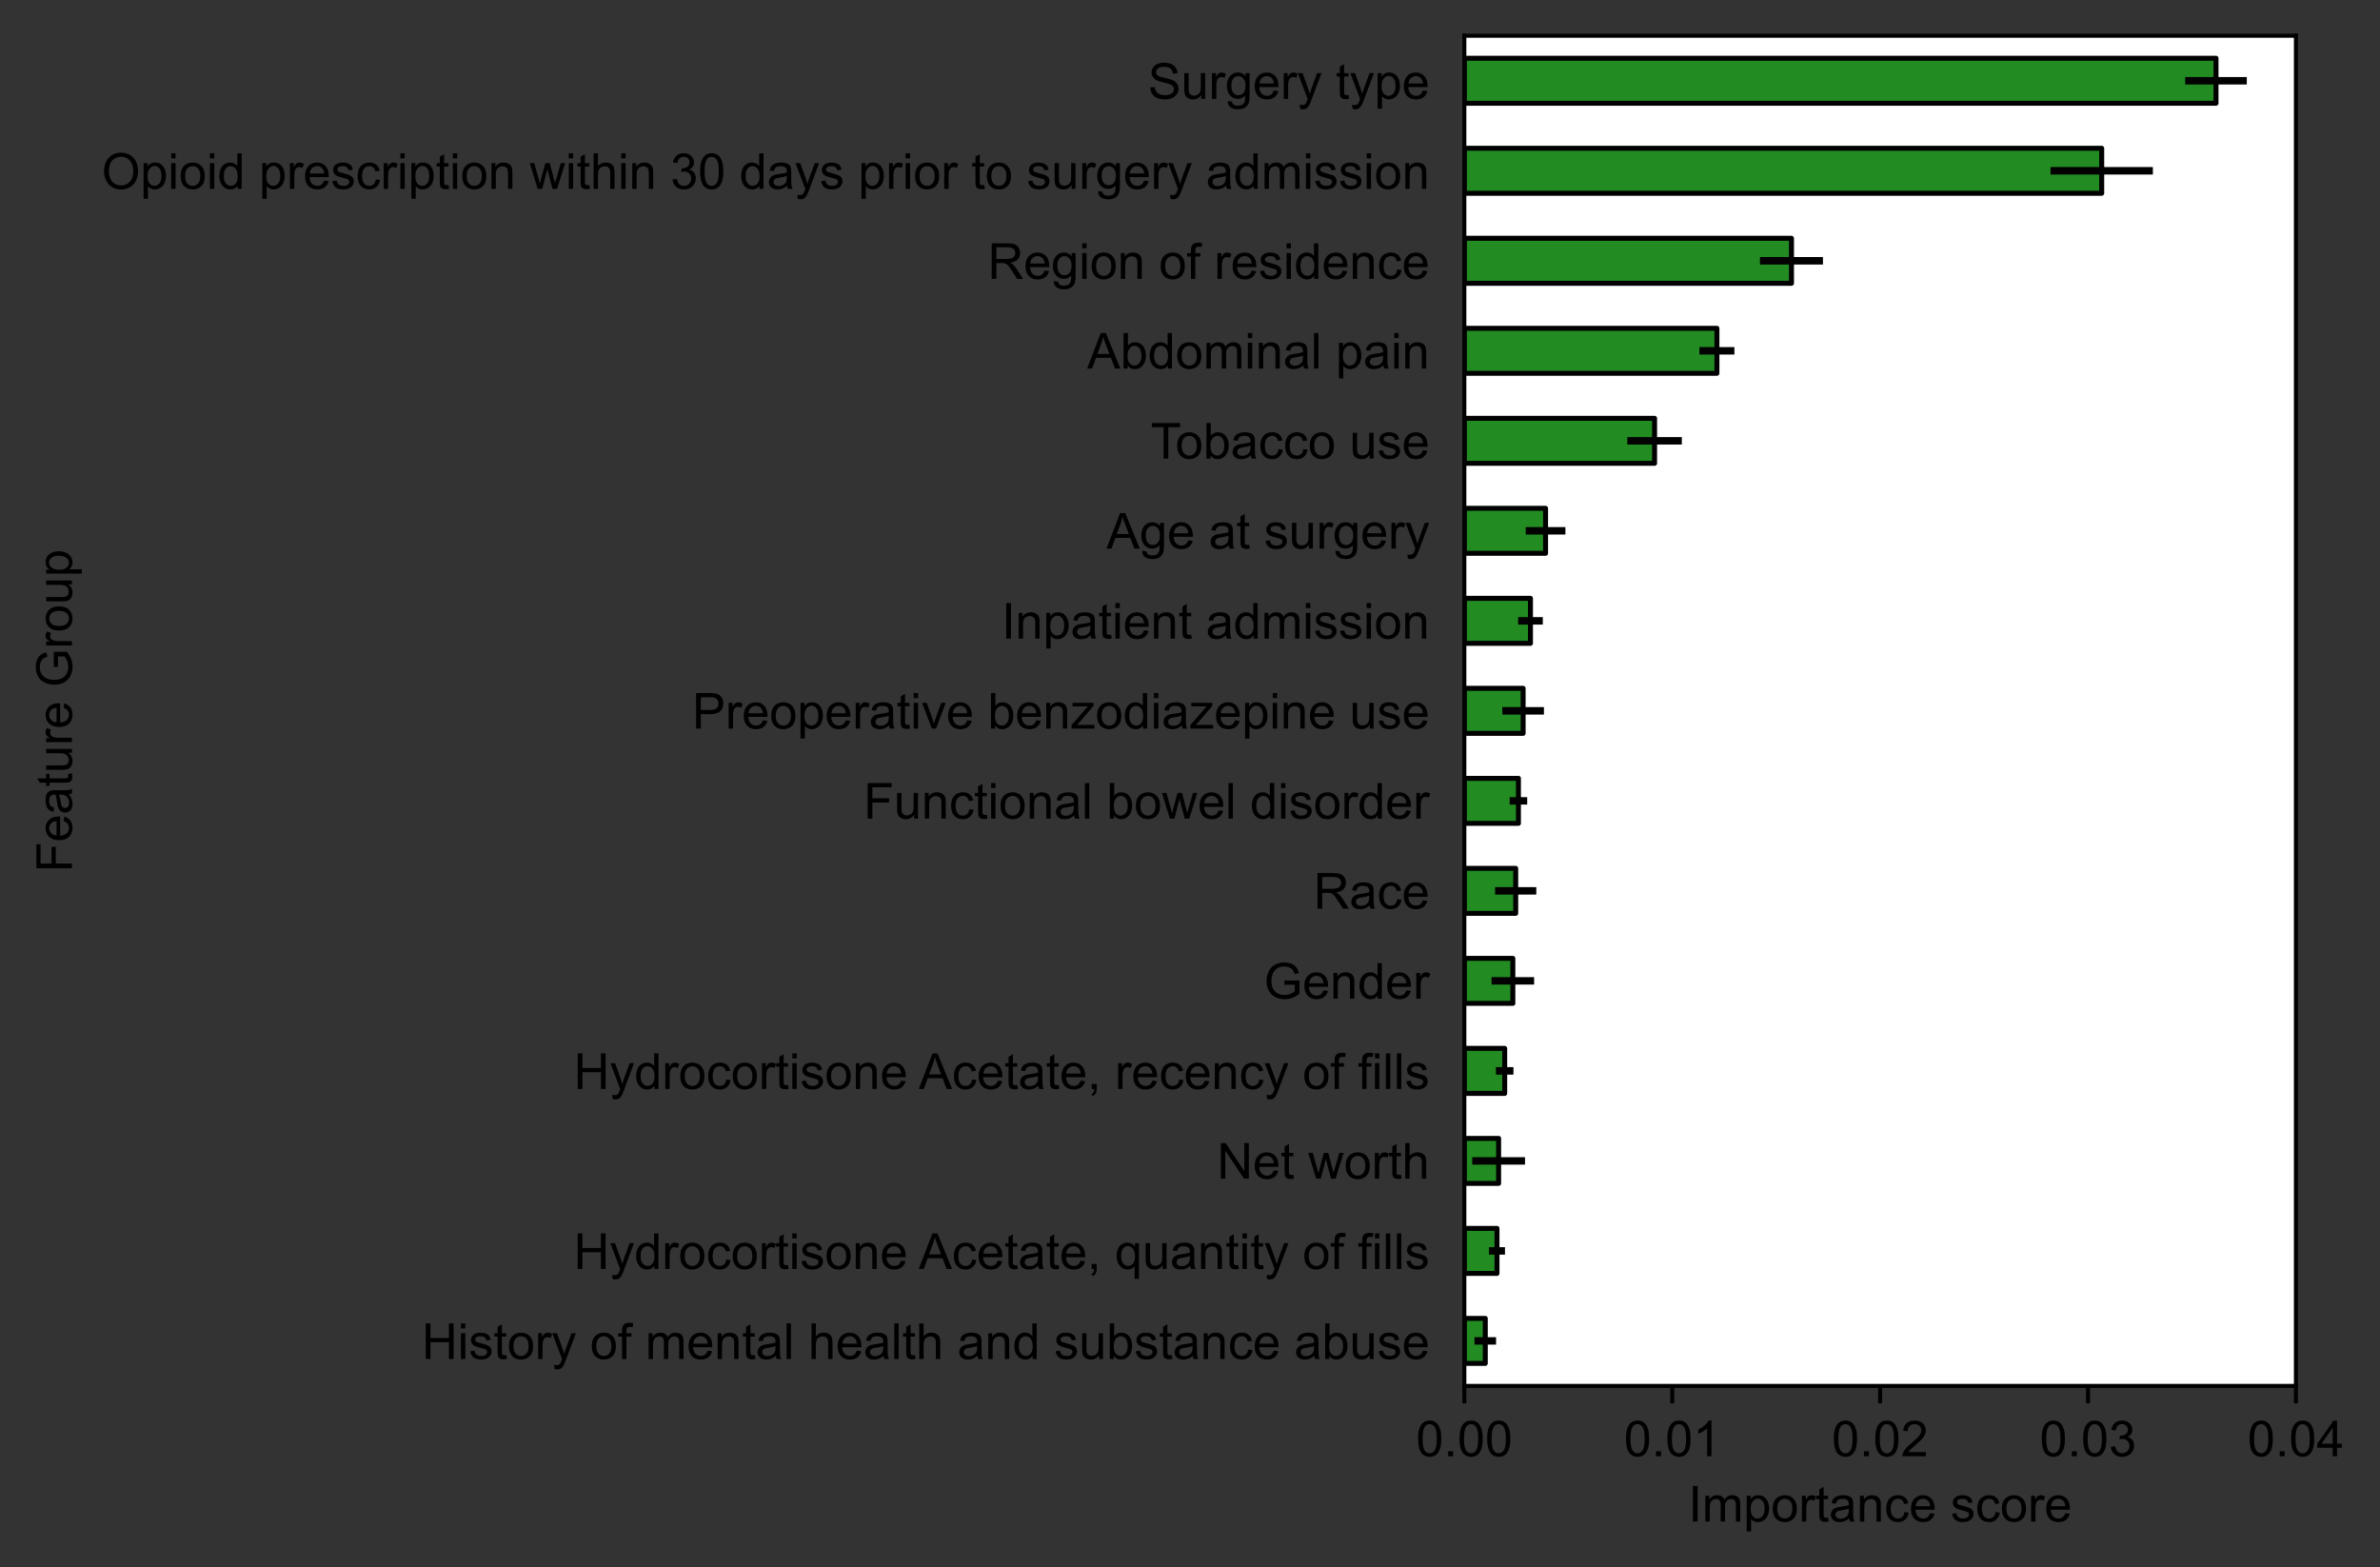 <?xml version="1.0" encoding="utf-8" standalone="no"?>
<!DOCTYPE svg PUBLIC "-//W3C//DTD SVG 1.1//EN"
  "http://www.w3.org/Graphics/SVG/1.1/DTD/svg11.dtd">
<!-- Created with matplotlib (https://matplotlib.org/) -->
<svg height="315.491pt" version="1.1" viewBox="0 0 479.124 315.491" width="479.124pt" xmlns="http://www.w3.org/2000/svg" xmlns:xlink="http://www.w3.org/1999/xlink">
 <rect x="0" y="0" width="479.124" height="315.491" fill="#333333" stroke="none"/>
 <defs>
  <style type="text/css">*{stroke-linecap:butt;stroke-linejoin:round;}</style>
 </defs>
 <g id="figure_1">
  <g id="patch_1">
   <path d="M 0 315.491 
L 479.124 315.491 
L 479.124 0 
L 0 0 
z
" style="fill:none;"/>
  </g>
  <g id="axes_1">
   <g id="patch_2">
    <path d="M 294.794 279 
L 462.194 279 
L 462.194 7.2 
L 294.794 7.2 
z
" style="fill:#ffffff;"/>
   </g>
   <g id="patch_3">
    <path clip-path="url(#p13d3021792)" d="M 294.794 274.47 
L 299.006 274.47 
L 299.006 265.41 
L 294.794 265.41 
z
" style="fill:#228b22;stroke:#000000;stroke-linejoin:miter;"/>
   </g>
   <g id="patch_4">
    <path clip-path="url(#p13d3021792)" d="M 294.794 256.35 
L 301.364 256.35 
L 301.364 247.29 
L 294.794 247.29 
z
" style="fill:#228b22;stroke:#000000;stroke-linejoin:miter;"/>
   </g>
   <g id="patch_5">
    <path clip-path="url(#p13d3021792)" d="M 294.794 238.23 
L 301.692 238.23 
L 301.692 229.17 
L 294.794 229.17 
z
" style="fill:#228b22;stroke:#000000;stroke-linejoin:miter;"/>
   </g>
   <g id="patch_6">
    <path clip-path="url(#p13d3021792)" d="M 294.794 220.11 
L 302.916 220.11 
L 302.916 211.05 
L 294.794 211.05 
z
" style="fill:#228b22;stroke:#000000;stroke-linejoin:miter;"/>
   </g>
   <g id="patch_7">
    <path clip-path="url(#p13d3021792)" d="M 294.794 201.99 
L 304.554 201.99 
L 304.554 192.93 
L 294.794 192.93 
z
" style="fill:#228b22;stroke:#000000;stroke-linejoin:miter;"/>
   </g>
   <g id="patch_8">
    <path clip-path="url(#p13d3021792)" d="M 294.794 183.87 
L 305.131 183.87 
L 305.131 174.81 
L 294.794 174.81 
z
" style="fill:#228b22;stroke:#000000;stroke-linejoin:miter;"/>
   </g>
   <g id="patch_9">
    <path clip-path="url(#p13d3021792)" d="M 294.794 165.75 
L 305.68 165.75 
L 305.68 156.69 
L 294.794 156.69 
z
" style="fill:#228b22;stroke:#000000;stroke-linejoin:miter;"/>
   </g>
   <g id="patch_10">
    <path clip-path="url(#p13d3021792)" d="M 294.794 147.63 
L 306.625 147.63 
L 306.625 138.57 
L 294.794 138.57 
z
" style="fill:#228b22;stroke:#000000;stroke-linejoin:miter;"/>
   </g>
   <g id="patch_11">
    <path clip-path="url(#p13d3021792)" d="M 294.794 129.51 
L 308.101 129.51 
L 308.101 120.45 
L 294.794 120.45 
z
" style="fill:#228b22;stroke:#000000;stroke-linejoin:miter;"/>
   </g>
   <g id="patch_12">
    <path clip-path="url(#p13d3021792)" d="M 294.794 111.39 
L 311.143 111.39 
L 311.143 102.33 
L 294.794 102.33 
z
" style="fill:#228b22;stroke:#000000;stroke-linejoin:miter;"/>
   </g>
   <g id="patch_13">
    <path clip-path="url(#p13d3021792)" d="M 294.794 93.27 
L 333.087 93.27 
L 333.087 84.21 
L 294.794 84.21 
z
" style="fill:#228b22;stroke:#000000;stroke-linejoin:miter;"/>
   </g>
   <g id="patch_14">
    <path clip-path="url(#p13d3021792)" d="M 294.794 75.15 
L 345.637 75.15 
L 345.637 66.09 
L 294.794 66.09 
z
" style="fill:#228b22;stroke:#000000;stroke-linejoin:miter;"/>
   </g>
   <g id="patch_15">
    <path clip-path="url(#p13d3021792)" d="M 294.794 57.03 
L 360.648 57.03 
L 360.648 47.97 
L 294.794 47.97 
z
" style="fill:#228b22;stroke:#000000;stroke-linejoin:miter;"/>
   </g>
   <g id="patch_16">
    <path clip-path="url(#p13d3021792)" d="M 294.794 38.91 
L 423.101 38.91 
L 423.101 29.85 
L 294.794 29.85 
z
" style="fill:#228b22;stroke:#000000;stroke-linejoin:miter;"/>
   </g>
   <g id="patch_17">
    <path clip-path="url(#p13d3021792)" d="M 294.794 20.79 
L 446.11 20.79 
L 446.11 11.73 
L 294.794 11.73 
z
" style="fill:#228b22;stroke:#000000;stroke-linejoin:miter;"/>
   </g>
   <g id="matplotlib.axis_1">
    <g id="xtick_1">
     <g id="line2d_1">
      <defs>
       <path d="M 0 0 
L 0 3.5 
" id="m34fc228873" style="stroke:#000000;stroke-width:0.8;"/>
      </defs>
      <g>
       <use style="stroke:#000000;stroke-width:0.8;" x="294.794" xlink:href="#m34fc228873" y="279"/>
      </g>
     </g>
     <g id="text_1">
      <!-- 0.00 -->
      <g transform="translate(285.063 293.158)scale(0.1 -0.1)">
       <defs>
        <path d="M 4.156 35.297 
Q 4.156 48 6.766 55.734 
Q 9.375 63.484 14.516 67.672 
Q 19.672 71.875 27.484 71.875 
Q 33.25 71.875 37.594 69.547 
Q 41.938 67.234 44.766 62.859 
Q 47.609 58.5 49.219 52.219 
Q 50.828 45.953 50.828 35.297 
Q 50.828 22.703 48.234 14.969 
Q 45.656 7.234 40.5 3 
Q 35.359 -1.219 27.484 -1.219 
Q 17.141 -1.219 11.234 6.203 
Q 4.156 15.141 4.156 35.297 
z
M 13.188 35.297 
Q 13.188 17.672 17.312 11.828 
Q 21.438 6 27.484 6 
Q 33.547 6 37.672 11.859 
Q 41.797 17.719 41.797 35.297 
Q 41.797 52.984 37.672 58.781 
Q 33.547 64.594 27.391 64.594 
Q 21.344 64.594 17.719 59.469 
Q 13.188 52.938 13.188 35.297 
z
" id="ArialMT-48"/>
        <path d="M 9.078 0 
L 9.078 10.016 
L 19.094 10.016 
L 19.094 0 
z
" id="ArialMT-46"/>
       </defs>
       <use xlink:href="#ArialMT-48"/>
       <use x="55.615" xlink:href="#ArialMT-46"/>
       <use x="83.398" xlink:href="#ArialMT-48"/>
       <use x="139.014" xlink:href="#ArialMT-48"/>
      </g>
     </g>
    </g>
    <g id="xtick_2">
     <g id="line2d_2">
      <g>
       <use style="stroke:#000000;stroke-width:0.8;" x="336.644" xlink:href="#m34fc228873" y="279"/>
      </g>
     </g>
     <g id="text_2">
      <!-- 0.01 -->
      <g transform="translate(326.913 293.158)scale(0.1 -0.1)">
       <defs>
        <path d="M 37.25 0 
L 28.469 0 
L 28.469 56 
Q 25.297 52.984 20.141 49.953 
Q 14.984 46.922 10.891 45.406 
L 10.891 53.906 
Q 18.266 57.375 23.781 62.297 
Q 29.297 67.234 31.594 71.875 
L 37.25 71.875 
z
" id="ArialMT-49"/>
       </defs>
       <use xlink:href="#ArialMT-48"/>
       <use x="55.615" xlink:href="#ArialMT-46"/>
       <use x="83.398" xlink:href="#ArialMT-48"/>
       <use x="139.014" xlink:href="#ArialMT-49"/>
      </g>
     </g>
    </g>
    <g id="xtick_3">
     <g id="line2d_3">
      <g>
       <use style="stroke:#000000;stroke-width:0.8;" x="378.494" xlink:href="#m34fc228873" y="279"/>
      </g>
     </g>
     <g id="text_3">
      <!-- 0.02 -->
      <g transform="translate(368.763 293.158)scale(0.1 -0.1)">
       <defs>
        <path d="M 50.344 8.453 
L 50.344 0 
L 3.031 0 
Q 2.938 3.172 4.047 6.109 
Q 5.859 10.938 9.828 15.625 
Q 13.812 20.312 21.344 26.469 
Q 33.016 36.031 37.109 41.625 
Q 41.219 47.219 41.219 52.203 
Q 41.219 57.422 37.469 61 
Q 33.734 64.594 27.734 64.594 
Q 21.391 64.594 17.578 60.781 
Q 13.766 56.984 13.719 50.25 
L 4.688 51.172 
Q 5.609 61.281 11.656 66.578 
Q 17.719 71.875 27.938 71.875 
Q 38.234 71.875 44.234 66.156 
Q 50.25 60.453 50.25 52 
Q 50.25 47.703 48.484 43.547 
Q 46.734 39.406 42.656 34.812 
Q 38.578 30.219 29.109 22.219 
Q 21.188 15.578 18.938 13.203 
Q 16.703 10.844 15.234 8.453 
z
" id="ArialMT-50"/>
       </defs>
       <use xlink:href="#ArialMT-48"/>
       <use x="55.615" xlink:href="#ArialMT-46"/>
       <use x="83.398" xlink:href="#ArialMT-48"/>
       <use x="139.014" xlink:href="#ArialMT-50"/>
      </g>
     </g>
    </g>
    <g id="xtick_4">
     <g id="line2d_4">
      <g>
       <use style="stroke:#000000;stroke-width:0.8;" x="420.344" xlink:href="#m34fc228873" y="279"/>
      </g>
     </g>
     <g id="text_4">
      <!-- 0.03 -->
      <g transform="translate(410.613 293.158)scale(0.1 -0.1)">
       <defs>
        <path d="M 4.203 18.891 
L 12.984 20.062 
Q 14.5 12.594 18.141 9.297 
Q 21.781 6 27 6 
Q 33.203 6 37.469 10.297 
Q 41.75 14.594 41.75 20.953 
Q 41.75 27 37.797 30.922 
Q 33.844 34.859 27.734 34.859 
Q 25.25 34.859 21.531 33.891 
L 22.516 41.609 
Q 23.391 41.5 23.922 41.5 
Q 29.547 41.5 34.031 44.422 
Q 38.531 47.359 38.531 53.469 
Q 38.531 58.297 35.25 61.469 
Q 31.984 64.656 26.812 64.656 
Q 21.688 64.656 18.266 61.422 
Q 14.844 58.203 13.875 51.766 
L 5.078 53.328 
Q 6.688 62.156 12.391 67.016 
Q 18.109 71.875 26.609 71.875 
Q 32.469 71.875 37.391 69.359 
Q 42.328 66.844 44.938 62.5 
Q 47.562 58.156 47.562 53.266 
Q 47.562 48.641 45.062 44.828 
Q 42.578 41.016 37.703 38.766 
Q 44.047 37.312 47.562 32.688 
Q 51.078 28.078 51.078 21.141 
Q 51.078 11.766 44.234 5.25 
Q 37.406 -1.266 26.953 -1.266 
Q 17.531 -1.266 11.297 4.344 
Q 5.078 9.969 4.203 18.891 
z
" id="ArialMT-51"/>
       </defs>
       <use xlink:href="#ArialMT-48"/>
       <use x="55.615" xlink:href="#ArialMT-46"/>
       <use x="83.398" xlink:href="#ArialMT-48"/>
       <use x="139.014" xlink:href="#ArialMT-51"/>
      </g>
     </g>
    </g>
    <g id="xtick_5">
     <g id="line2d_5">
      <g>
       <use style="stroke:#000000;stroke-width:0.8;" x="462.194" xlink:href="#m34fc228873" y="279"/>
      </g>
     </g>
     <g id="text_5">
      <!-- 0.04 -->
      <g transform="translate(452.463 293.158)scale(0.1 -0.1)">
       <defs>
        <path d="M 32.328 0 
L 32.328 17.141 
L 1.266 17.141 
L 1.266 25.203 
L 33.938 71.578 
L 41.109 71.578 
L 41.109 25.203 
L 50.781 25.203 
L 50.781 17.141 
L 41.109 17.141 
L 41.109 0 
z
M 32.328 25.203 
L 32.328 57.469 
L 9.906 25.203 
z
" id="ArialMT-52"/>
       </defs>
       <use xlink:href="#ArialMT-48"/>
       <use x="55.615" xlink:href="#ArialMT-46"/>
       <use x="83.398" xlink:href="#ArialMT-48"/>
       <use x="139.014" xlink:href="#ArialMT-52"/>
      </g>
     </g>
    </g>
    <g id="text_6">
     <!-- Importance score -->
     <g transform="translate(339.869 306.303)scale(0.1 -0.1)">
      <defs>
       <path d="M 9.328 0 
L 9.328 71.578 
L 18.797 71.578 
L 18.797 0 
z
" id="ArialMT-73"/>
       <path d="M 6.594 0 
L 6.594 51.859 
L 14.453 51.859 
L 14.453 44.578 
Q 16.891 48.391 20.938 50.703 
Q 25 53.031 30.172 53.031 
Q 35.938 53.031 39.625 50.641 
Q 43.312 48.25 44.828 43.953 
Q 50.984 53.031 60.844 53.031 
Q 68.562 53.031 72.703 48.75 
Q 76.859 44.484 76.859 35.594 
L 76.859 0 
L 68.109 0 
L 68.109 32.672 
Q 68.109 37.938 67.25 40.25 
Q 66.406 42.578 64.156 43.984 
Q 61.922 45.406 58.891 45.406 
Q 53.422 45.406 49.797 41.766 
Q 46.188 38.141 46.188 30.125 
L 46.188 0 
L 37.406 0 
L 37.406 33.688 
Q 37.406 39.547 35.25 42.469 
Q 33.109 45.406 28.219 45.406 
Q 24.516 45.406 21.359 43.453 
Q 18.219 41.5 16.797 37.734 
Q 15.375 33.984 15.375 26.906 
L 15.375 0 
z
" id="ArialMT-109"/>
       <path d="M 6.594 -19.875 
L 6.594 51.859 
L 14.594 51.859 
L 14.594 45.125 
Q 17.438 49.078 21 51.047 
Q 24.562 53.031 29.641 53.031 
Q 36.281 53.031 41.359 49.609 
Q 46.438 46.188 49.016 39.953 
Q 51.609 33.734 51.609 26.312 
Q 51.609 18.359 48.75 11.984 
Q 45.906 5.609 40.453 2.219 
Q 35.016 -1.172 29 -1.172 
Q 24.609 -1.172 21.109 0.688 
Q 17.625 2.547 15.375 5.375 
L 15.375 -19.875 
z
M 14.547 25.641 
Q 14.547 15.625 18.594 10.844 
Q 22.656 6.062 28.422 6.062 
Q 34.281 6.062 38.453 11.016 
Q 42.625 15.969 42.625 26.375 
Q 42.625 36.281 38.547 41.203 
Q 34.469 46.141 28.812 46.141 
Q 23.188 46.141 18.859 40.891 
Q 14.547 35.641 14.547 25.641 
z
" id="ArialMT-112"/>
       <path d="M 3.328 25.922 
Q 3.328 40.328 11.328 47.266 
Q 18.016 53.031 27.641 53.031 
Q 38.328 53.031 45.109 46.016 
Q 51.906 39.016 51.906 26.656 
Q 51.906 16.656 48.906 10.906 
Q 45.906 5.172 40.156 2 
Q 34.422 -1.172 27.641 -1.172 
Q 16.75 -1.172 10.031 5.812 
Q 3.328 12.797 3.328 25.922 
z
M 12.359 25.922 
Q 12.359 15.969 16.703 11.016 
Q 21.047 6.062 27.641 6.062 
Q 34.188 6.062 38.531 11.031 
Q 42.875 16.016 42.875 26.219 
Q 42.875 35.844 38.5 40.797 
Q 34.125 45.75 27.641 45.75 
Q 21.047 45.75 16.703 40.812 
Q 12.359 35.891 12.359 25.922 
z
" id="ArialMT-111"/>
       <path d="M 6.5 0 
L 6.5 51.859 
L 14.406 51.859 
L 14.406 44 
Q 17.438 49.516 20 51.266 
Q 22.562 53.031 25.641 53.031 
Q 30.078 53.031 34.672 50.203 
L 31.641 42.047 
Q 28.422 43.953 25.203 43.953 
Q 22.312 43.953 20.016 42.219 
Q 17.719 40.484 16.75 37.406 
Q 15.281 32.719 15.281 27.156 
L 15.281 0 
z
" id="ArialMT-114"/>
       <path d="M 25.781 7.859 
L 27.047 0.094 
Q 23.344 -0.688 20.406 -0.688 
Q 15.625 -0.688 12.984 0.828 
Q 10.359 2.344 9.281 4.812 
Q 8.203 7.281 8.203 15.188 
L 8.203 45.016 
L 1.766 45.016 
L 1.766 51.859 
L 8.203 51.859 
L 8.203 64.703 
L 16.938 69.969 
L 16.938 51.859 
L 25.781 51.859 
L 25.781 45.016 
L 16.938 45.016 
L 16.938 14.703 
Q 16.938 10.938 17.406 9.859 
Q 17.875 8.797 18.922 8.156 
Q 19.969 7.516 21.922 7.516 
Q 23.391 7.516 25.781 7.859 
z
" id="ArialMT-116"/>
       <path d="M 40.438 6.391 
Q 35.547 2.25 31.031 0.531 
Q 26.516 -1.172 21.344 -1.172 
Q 12.797 -1.172 8.203 3 
Q 3.609 7.172 3.609 13.672 
Q 3.609 17.484 5.344 20.625 
Q 7.078 23.781 9.891 25.688 
Q 12.703 27.594 16.219 28.562 
Q 18.797 29.25 24.031 29.891 
Q 34.672 31.156 39.703 32.906 
Q 39.75 34.719 39.75 35.203 
Q 39.75 40.578 37.25 42.781 
Q 33.891 45.75 27.25 45.75 
Q 21.047 45.75 18.094 43.578 
Q 15.141 41.406 13.719 35.891 
L 5.125 37.062 
Q 6.297 42.578 8.984 45.969 
Q 11.672 49.359 16.75 51.188 
Q 21.828 53.031 28.516 53.031 
Q 35.156 53.031 39.297 51.469 
Q 43.453 49.906 45.406 47.531 
Q 47.359 45.172 48.141 41.547 
Q 48.578 39.312 48.578 33.453 
L 48.578 21.734 
Q 48.578 9.469 49.141 6.219 
Q 49.703 2.984 51.375 0 
L 42.188 0 
Q 40.828 2.734 40.438 6.391 
z
M 39.703 26.031 
Q 34.906 24.078 25.344 22.703 
Q 19.922 21.922 17.672 20.938 
Q 15.438 19.969 14.203 18.094 
Q 12.984 16.219 12.984 13.922 
Q 12.984 10.406 15.641 8.062 
Q 18.312 5.719 23.438 5.719 
Q 28.516 5.719 32.469 7.938 
Q 36.422 10.156 38.281 14.016 
Q 39.703 17 39.703 22.797 
z
" id="ArialMT-97"/>
       <path d="M 6.594 0 
L 6.594 51.859 
L 14.5 51.859 
L 14.5 44.484 
Q 20.219 53.031 31 53.031 
Q 35.688 53.031 39.625 51.344 
Q 43.562 49.656 45.516 46.922 
Q 47.469 44.188 48.25 40.438 
Q 48.734 37.984 48.734 31.891 
L 48.734 0 
L 39.938 0 
L 39.938 31.547 
Q 39.938 36.922 38.906 39.578 
Q 37.891 42.234 35.281 43.812 
Q 32.672 45.406 29.156 45.406 
Q 23.531 45.406 19.453 41.844 
Q 15.375 38.281 15.375 28.328 
L 15.375 0 
z
" id="ArialMT-110"/>
       <path d="M 40.438 19 
L 49.078 17.875 
Q 47.656 8.938 41.812 3.875 
Q 35.984 -1.172 27.484 -1.172 
Q 16.844 -1.172 10.375 5.781 
Q 3.906 12.75 3.906 25.734 
Q 3.906 34.125 6.688 40.422 
Q 9.469 46.734 15.156 49.875 
Q 20.844 53.031 27.547 53.031 
Q 35.984 53.031 41.359 48.75 
Q 46.734 44.484 48.25 36.625 
L 39.703 35.297 
Q 38.484 40.531 35.375 43.156 
Q 32.281 45.797 27.875 45.797 
Q 21.234 45.797 17.078 41.031 
Q 12.938 36.281 12.938 25.984 
Q 12.938 15.531 16.938 10.797 
Q 20.953 6.062 27.391 6.062 
Q 32.562 6.062 36.031 9.234 
Q 39.5 12.406 40.438 19 
z
" id="ArialMT-99"/>
       <path d="M 42.094 16.703 
L 51.172 15.578 
Q 49.031 7.625 43.219 3.219 
Q 37.406 -1.172 28.375 -1.172 
Q 17 -1.172 10.328 5.828 
Q 3.656 12.844 3.656 25.484 
Q 3.656 38.578 10.391 45.797 
Q 17.141 53.031 27.875 53.031 
Q 38.281 53.031 44.875 45.953 
Q 51.469 38.875 51.469 26.031 
Q 51.469 25.25 51.422 23.688 
L 12.75 23.688 
Q 13.234 15.141 17.578 10.594 
Q 21.922 6.062 28.422 6.062 
Q 33.25 6.062 36.672 8.594 
Q 40.094 11.141 42.094 16.703 
z
M 13.234 30.906 
L 42.188 30.906 
Q 41.609 37.453 38.875 40.719 
Q 34.672 45.797 27.984 45.797 
Q 21.922 45.797 17.797 41.75 
Q 13.672 37.703 13.234 30.906 
z
" id="ArialMT-101"/>
       <path id="ArialMT-32"/>
       <path d="M 3.078 15.484 
L 11.766 16.844 
Q 12.5 11.625 15.844 8.844 
Q 19.188 6.062 25.203 6.062 
Q 31.25 6.062 34.172 8.516 
Q 37.109 10.984 37.109 14.312 
Q 37.109 17.281 34.516 19 
Q 32.719 20.172 25.531 21.969 
Q 15.875 24.422 12.141 26.203 
Q 8.406 27.984 6.469 31.125 
Q 4.547 34.281 4.547 38.094 
Q 4.547 41.547 6.125 44.5 
Q 7.719 47.469 10.453 49.422 
Q 12.5 50.922 16.031 51.969 
Q 19.578 53.031 23.641 53.031 
Q 29.734 53.031 34.344 51.266 
Q 38.969 49.516 41.156 46.5 
Q 43.359 43.5 44.188 38.484 
L 35.594 37.312 
Q 35.016 41.312 32.203 43.547 
Q 29.391 45.797 24.266 45.797 
Q 18.219 45.797 15.625 43.797 
Q 13.031 41.797 13.031 39.109 
Q 13.031 37.406 14.109 36.031 
Q 15.188 34.625 17.484 33.688 
Q 18.797 33.203 25.25 31.453 
Q 34.578 28.953 38.25 27.359 
Q 41.938 25.781 44.031 22.75 
Q 46.141 19.734 46.141 15.234 
Q 46.141 10.844 43.578 6.953 
Q 41.016 3.078 36.172 0.953 
Q 31.344 -1.172 25.25 -1.172 
Q 15.141 -1.172 9.844 3.031 
Q 4.547 7.234 3.078 15.484 
z
" id="ArialMT-115"/>
      </defs>
      <use xlink:href="#ArialMT-73"/>
      <use x="27.783" xlink:href="#ArialMT-109"/>
      <use x="111.084" xlink:href="#ArialMT-112"/>
      <use x="166.699" xlink:href="#ArialMT-111"/>
      <use x="222.314" xlink:href="#ArialMT-114"/>
      <use x="255.615" xlink:href="#ArialMT-116"/>
      <use x="283.398" xlink:href="#ArialMT-97"/>
      <use x="339.014" xlink:href="#ArialMT-110"/>
      <use x="394.629" xlink:href="#ArialMT-99"/>
      <use x="444.629" xlink:href="#ArialMT-101"/>
      <use x="500.244" xlink:href="#ArialMT-32"/>
      <use x="528.027" xlink:href="#ArialMT-115"/>
      <use x="578.027" xlink:href="#ArialMT-99"/>
      <use x="628.027" xlink:href="#ArialMT-111"/>
      <use x="683.643" xlink:href="#ArialMT-114"/>
      <use x="716.943" xlink:href="#ArialMT-101"/>
     </g>
    </g>
   </g>
   <g id="matplotlib.axis_2">
    <g id="ytick_1">
     <g id="text_7">
      <!-- History of mental health and substance abuse -->
      <g transform="translate(84.908 273.58)scale(0.1 -0.1)">
       <defs>
        <path d="M 8.016 0 
L 8.016 71.578 
L 17.484 71.578 
L 17.484 42.188 
L 54.688 42.188 
L 54.688 71.578 
L 64.156 71.578 
L 64.156 0 
L 54.688 0 
L 54.688 33.734 
L 17.484 33.734 
L 17.484 0 
z
" id="ArialMT-72"/>
        <path d="M 6.641 61.469 
L 6.641 71.578 
L 15.438 71.578 
L 15.438 61.469 
z
M 6.641 0 
L 6.641 51.859 
L 15.438 51.859 
L 15.438 0 
z
" id="ArialMT-105"/>
        <path d="M 6.203 -19.969 
L 5.219 -11.719 
Q 8.109 -12.5 10.25 -12.5 
Q 13.188 -12.5 14.938 -11.516 
Q 16.703 -10.547 17.828 -8.797 
Q 18.656 -7.469 20.516 -2.25 
Q 20.75 -1.516 21.297 -0.094 
L 1.609 51.859 
L 11.078 51.859 
L 21.875 21.828 
Q 23.969 16.109 25.641 9.812 
Q 27.156 15.875 29.25 21.625 
L 40.328 51.859 
L 49.125 51.859 
L 29.391 -0.875 
Q 26.219 -9.422 24.469 -12.641 
Q 22.125 -17 19.094 -19.016 
Q 16.062 -21.047 11.859 -21.047 
Q 9.328 -21.047 6.203 -19.969 
z
" id="ArialMT-121"/>
        <path d="M 8.688 0 
L 8.688 45.016 
L 0.922 45.016 
L 0.922 51.859 
L 8.688 51.859 
L 8.688 57.375 
Q 8.688 62.594 9.625 65.141 
Q 10.891 68.562 14.078 70.672 
Q 17.281 72.797 23.047 72.797 
Q 26.766 72.797 31.25 71.922 
L 29.938 64.266 
Q 27.203 64.75 24.75 64.75 
Q 20.75 64.75 19.094 63.031 
Q 17.438 61.328 17.438 56.641 
L 17.438 51.859 
L 27.547 51.859 
L 27.547 45.016 
L 17.438 45.016 
L 17.438 0 
z
" id="ArialMT-102"/>
        <path d="M 6.391 0 
L 6.391 71.578 
L 15.188 71.578 
L 15.188 0 
z
" id="ArialMT-108"/>
        <path d="M 6.594 0 
L 6.594 71.578 
L 15.375 71.578 
L 15.375 45.906 
Q 21.531 53.031 30.906 53.031 
Q 36.672 53.031 40.922 50.75 
Q 45.172 48.484 47 44.484 
Q 48.828 40.484 48.828 32.859 
L 48.828 0 
L 40.047 0 
L 40.047 32.859 
Q 40.047 39.453 37.188 42.453 
Q 34.328 45.453 29.109 45.453 
Q 25.203 45.453 21.75 43.422 
Q 18.312 41.406 16.844 37.938 
Q 15.375 34.469 15.375 28.375 
L 15.375 0 
z
" id="ArialMT-104"/>
        <path d="M 40.234 0 
L 40.234 6.547 
Q 35.297 -1.172 25.734 -1.172 
Q 19.531 -1.172 14.328 2.25 
Q 9.125 5.672 6.266 11.797 
Q 3.422 17.922 3.422 25.875 
Q 3.422 33.641 6 39.969 
Q 8.594 46.297 13.766 49.656 
Q 18.953 53.031 25.344 53.031 
Q 30.031 53.031 33.688 51.047 
Q 37.359 49.078 39.656 45.906 
L 39.656 71.578 
L 48.391 71.578 
L 48.391 0 
z
M 12.453 25.875 
Q 12.453 15.922 16.641 10.984 
Q 20.844 6.062 26.562 6.062 
Q 32.328 6.062 36.344 10.766 
Q 40.375 15.484 40.375 25.141 
Q 40.375 35.797 36.266 40.766 
Q 32.172 45.75 26.172 45.75 
Q 20.312 45.75 16.375 40.969 
Q 12.453 36.188 12.453 25.875 
z
" id="ArialMT-100"/>
        <path d="M 40.578 0 
L 40.578 7.625 
Q 34.516 -1.172 24.125 -1.172 
Q 19.531 -1.172 15.547 0.578 
Q 11.578 2.344 9.641 5 
Q 7.719 7.672 6.938 11.531 
Q 6.391 14.109 6.391 19.734 
L 6.391 51.859 
L 15.188 51.859 
L 15.188 23.094 
Q 15.188 16.219 15.719 13.812 
Q 16.547 10.359 19.234 8.375 
Q 21.922 6.391 25.875 6.391 
Q 29.828 6.391 33.297 8.422 
Q 36.766 10.453 38.203 13.938 
Q 39.656 17.438 39.656 24.078 
L 39.656 51.859 
L 48.438 51.859 
L 48.438 0 
z
" id="ArialMT-117"/>
        <path d="M 14.703 0 
L 6.547 0 
L 6.547 71.578 
L 15.328 71.578 
L 15.328 46.047 
Q 20.906 53.031 29.547 53.031 
Q 34.328 53.031 38.594 51.094 
Q 42.875 49.172 45.625 45.672 
Q 48.391 42.188 49.953 37.25 
Q 51.516 32.328 51.516 26.703 
Q 51.516 13.375 44.922 6.094 
Q 38.328 -1.172 29.109 -1.172 
Q 19.922 -1.172 14.703 6.5 
z
M 14.594 26.312 
Q 14.594 17 17.141 12.844 
Q 21.297 6.062 28.375 6.062 
Q 34.125 6.062 38.328 11.062 
Q 42.531 16.062 42.531 25.984 
Q 42.531 36.141 38.5 40.969 
Q 34.469 45.797 28.766 45.797 
Q 23 45.797 18.797 40.797 
Q 14.594 35.797 14.594 26.312 
z
" id="ArialMT-98"/>
       </defs>
       <use xlink:href="#ArialMT-72"/>
       <use x="72.217" xlink:href="#ArialMT-105"/>
       <use x="94.434" xlink:href="#ArialMT-115"/>
       <use x="144.434" xlink:href="#ArialMT-116"/>
       <use x="172.217" xlink:href="#ArialMT-111"/>
       <use x="227.832" xlink:href="#ArialMT-114"/>
       <use x="261.133" xlink:href="#ArialMT-121"/>
       <use x="311.133" xlink:href="#ArialMT-32"/>
       <use x="338.916" xlink:href="#ArialMT-111"/>
       <use x="394.531" xlink:href="#ArialMT-102"/>
       <use x="422.314" xlink:href="#ArialMT-32"/>
       <use x="450.098" xlink:href="#ArialMT-109"/>
       <use x="533.398" xlink:href="#ArialMT-101"/>
       <use x="589.014" xlink:href="#ArialMT-110"/>
       <use x="644.629" xlink:href="#ArialMT-116"/>
       <use x="672.412" xlink:href="#ArialMT-97"/>
       <use x="728.027" xlink:href="#ArialMT-108"/>
       <use x="750.244" xlink:href="#ArialMT-32"/>
       <use x="778.027" xlink:href="#ArialMT-104"/>
       <use x="833.643" xlink:href="#ArialMT-101"/>
       <use x="889.258" xlink:href="#ArialMT-97"/>
       <use x="944.873" xlink:href="#ArialMT-108"/>
       <use x="967.09" xlink:href="#ArialMT-116"/>
       <use x="994.873" xlink:href="#ArialMT-104"/>
       <use x="1050.488" xlink:href="#ArialMT-32"/>
       <use x="1078.271" xlink:href="#ArialMT-97"/>
       <use x="1133.887" xlink:href="#ArialMT-110"/>
       <use x="1189.502" xlink:href="#ArialMT-100"/>
       <use x="1245.117" xlink:href="#ArialMT-32"/>
       <use x="1272.9" xlink:href="#ArialMT-115"/>
       <use x="1322.9" xlink:href="#ArialMT-117"/>
       <use x="1378.516" xlink:href="#ArialMT-98"/>
       <use x="1434.131" xlink:href="#ArialMT-115"/>
       <use x="1484.131" xlink:href="#ArialMT-116"/>
       <use x="1511.914" xlink:href="#ArialMT-97"/>
       <use x="1567.529" xlink:href="#ArialMT-110"/>
       <use x="1623.145" xlink:href="#ArialMT-99"/>
       <use x="1673.145" xlink:href="#ArialMT-101"/>
       <use x="1728.76" xlink:href="#ArialMT-32"/>
       <use x="1756.543" xlink:href="#ArialMT-97"/>
       <use x="1812.158" xlink:href="#ArialMT-98"/>
       <use x="1867.773" xlink:href="#ArialMT-117"/>
       <use x="1923.389" xlink:href="#ArialMT-115"/>
       <use x="1973.389" xlink:href="#ArialMT-101"/>
      </g>
     </g>
    </g>
    <g id="ytick_2">
     <g id="text_8">
      <!-- Hydrocortisone Acetate, quantity of fills -->
      <g transform="translate(115.492 255.46)scale(0.1 -0.1)">
       <defs>
        <path d="M -0.141 0 
L 27.344 71.578 
L 37.547 71.578 
L 66.844 0 
L 56.062 0 
L 47.703 21.688 
L 17.781 21.688 
L 9.906 0 
z
M 20.516 29.391 
L 44.781 29.391 
L 37.312 49.219 
Q 33.891 58.25 32.234 64.062 
Q 30.859 57.172 28.375 50.391 
z
" id="ArialMT-65"/>
        <path d="M 8.891 0 
L 8.891 10.016 
L 18.891 10.016 
L 18.891 0 
Q 18.891 -5.516 16.938 -8.906 
Q 14.984 -12.312 10.75 -14.156 
L 8.297 -10.406 
Q 11.078 -9.188 12.391 -6.812 
Q 13.719 -4.438 13.875 0 
z
" id="ArialMT-44"/>
        <path d="M 39.656 -19.875 
L 39.656 5.516 
Q 37.594 2.641 33.906 0.734 
Q 30.219 -1.172 26.078 -1.172 
Q 16.844 -1.172 10.172 6.203 
Q 3.516 13.578 3.516 26.422 
Q 3.516 34.234 6.219 40.422 
Q 8.938 46.625 14.078 49.828 
Q 19.234 53.031 25.391 53.031 
Q 35.016 53.031 40.531 44.922 
L 40.531 51.859 
L 48.438 51.859 
L 48.438 -19.875 
z
M 12.547 26.078 
Q 12.547 16.062 16.75 11.062 
Q 20.953 6.062 26.812 6.062 
Q 32.422 6.062 36.469 10.812 
Q 40.531 15.578 40.531 25.297 
Q 40.531 35.641 36.25 40.859 
Q 31.984 46.094 26.219 46.094 
Q 20.516 46.094 16.531 41.234 
Q 12.547 36.375 12.547 26.078 
z
" id="ArialMT-113"/>
       </defs>
       <use xlink:href="#ArialMT-72"/>
       <use x="72.217" xlink:href="#ArialMT-121"/>
       <use x="122.217" xlink:href="#ArialMT-100"/>
       <use x="177.832" xlink:href="#ArialMT-114"/>
       <use x="211.133" xlink:href="#ArialMT-111"/>
       <use x="266.748" xlink:href="#ArialMT-99"/>
       <use x="316.748" xlink:href="#ArialMT-111"/>
       <use x="372.363" xlink:href="#ArialMT-114"/>
       <use x="405.664" xlink:href="#ArialMT-116"/>
       <use x="433.447" xlink:href="#ArialMT-105"/>
       <use x="455.664" xlink:href="#ArialMT-115"/>
       <use x="505.664" xlink:href="#ArialMT-111"/>
       <use x="561.279" xlink:href="#ArialMT-110"/>
       <use x="616.895" xlink:href="#ArialMT-101"/>
       <use x="672.51" xlink:href="#ArialMT-32"/>
       <use x="694.793" xlink:href="#ArialMT-65"/>
       <use x="761.492" xlink:href="#ArialMT-99"/>
       <use x="811.492" xlink:href="#ArialMT-101"/>
       <use x="867.107" xlink:href="#ArialMT-116"/>
       <use x="894.891" xlink:href="#ArialMT-97"/>
       <use x="950.506" xlink:href="#ArialMT-116"/>
       <use x="978.289" xlink:href="#ArialMT-101"/>
       <use x="1033.904" xlink:href="#ArialMT-44"/>
       <use x="1061.688" xlink:href="#ArialMT-32"/>
       <use x="1089.471" xlink:href="#ArialMT-113"/>
       <use x="1145.086" xlink:href="#ArialMT-117"/>
       <use x="1200.701" xlink:href="#ArialMT-97"/>
       <use x="1256.316" xlink:href="#ArialMT-110"/>
       <use x="1311.932" xlink:href="#ArialMT-116"/>
       <use x="1339.715" xlink:href="#ArialMT-105"/>
       <use x="1361.932" xlink:href="#ArialMT-116"/>
       <use x="1389.715" xlink:href="#ArialMT-121"/>
       <use x="1439.715" xlink:href="#ArialMT-32"/>
       <use x="1467.498" xlink:href="#ArialMT-111"/>
       <use x="1523.113" xlink:href="#ArialMT-102"/>
       <use x="1550.896" xlink:href="#ArialMT-32"/>
       <use x="1578.68" xlink:href="#ArialMT-102"/>
       <use x="1606.463" xlink:href="#ArialMT-105"/>
       <use x="1628.68" xlink:href="#ArialMT-108"/>
       <use x="1650.896" xlink:href="#ArialMT-108"/>
       <use x="1673.113" xlink:href="#ArialMT-115"/>
      </g>
     </g>
    </g>
    <g id="ytick_3">
     <g id="text_9">
      <!-- Net worth -->
      <g transform="translate(245.003 237.279)scale(0.1 -0.1)">
       <defs>
        <path d="M 7.625 0 
L 7.625 71.578 
L 17.328 71.578 
L 54.938 15.375 
L 54.938 71.578 
L 64.016 71.578 
L 64.016 0 
L 54.297 0 
L 16.703 56.25 
L 16.703 0 
z
" id="ArialMT-78"/>
        <path d="M 16.156 0 
L 0.297 51.859 
L 9.375 51.859 
L 17.625 21.922 
L 20.703 10.797 
Q 20.906 11.625 23.391 21.484 
L 31.641 51.859 
L 40.672 51.859 
L 48.438 21.781 
L 51.031 11.859 
L 54 21.875 
L 62.891 51.859 
L 71.438 51.859 
L 55.219 0 
L 46.094 0 
L 37.844 31.062 
L 35.844 39.891 
L 25.344 0 
z
" id="ArialMT-119"/>
       </defs>
       <use xlink:href="#ArialMT-78"/>
       <use x="72.217" xlink:href="#ArialMT-101"/>
       <use x="127.832" xlink:href="#ArialMT-116"/>
       <use x="155.615" xlink:href="#ArialMT-32"/>
       <use x="183.398" xlink:href="#ArialMT-119"/>
       <use x="255.615" xlink:href="#ArialMT-111"/>
       <use x="311.23" xlink:href="#ArialMT-114"/>
       <use x="344.531" xlink:href="#ArialMT-116"/>
       <use x="372.314" xlink:href="#ArialMT-104"/>
      </g>
     </g>
    </g>
    <g id="ytick_4">
     <g id="text_10">
      <!-- Hydrocortisone Acetate, recency of fills -->
      <g transform="translate(115.502 219.22)scale(0.1 -0.1)">
       <use xlink:href="#ArialMT-72"/>
       <use x="72.217" xlink:href="#ArialMT-121"/>
       <use x="122.217" xlink:href="#ArialMT-100"/>
       <use x="177.832" xlink:href="#ArialMT-114"/>
       <use x="211.133" xlink:href="#ArialMT-111"/>
       <use x="266.748" xlink:href="#ArialMT-99"/>
       <use x="316.748" xlink:href="#ArialMT-111"/>
       <use x="372.363" xlink:href="#ArialMT-114"/>
       <use x="405.664" xlink:href="#ArialMT-116"/>
       <use x="433.447" xlink:href="#ArialMT-105"/>
       <use x="455.664" xlink:href="#ArialMT-115"/>
       <use x="505.664" xlink:href="#ArialMT-111"/>
       <use x="561.279" xlink:href="#ArialMT-110"/>
       <use x="616.895" xlink:href="#ArialMT-101"/>
       <use x="672.51" xlink:href="#ArialMT-32"/>
       <use x="694.793" xlink:href="#ArialMT-65"/>
       <use x="761.492" xlink:href="#ArialMT-99"/>
       <use x="811.492" xlink:href="#ArialMT-101"/>
       <use x="867.107" xlink:href="#ArialMT-116"/>
       <use x="894.891" xlink:href="#ArialMT-97"/>
       <use x="950.506" xlink:href="#ArialMT-116"/>
       <use x="978.289" xlink:href="#ArialMT-101"/>
       <use x="1033.904" xlink:href="#ArialMT-44"/>
       <use x="1061.688" xlink:href="#ArialMT-32"/>
       <use x="1089.471" xlink:href="#ArialMT-114"/>
       <use x="1122.771" xlink:href="#ArialMT-101"/>
       <use x="1178.387" xlink:href="#ArialMT-99"/>
       <use x="1228.387" xlink:href="#ArialMT-101"/>
       <use x="1284.002" xlink:href="#ArialMT-110"/>
       <use x="1339.617" xlink:href="#ArialMT-99"/>
       <use x="1389.617" xlink:href="#ArialMT-121"/>
       <use x="1439.617" xlink:href="#ArialMT-32"/>
       <use x="1467.4" xlink:href="#ArialMT-111"/>
       <use x="1523.016" xlink:href="#ArialMT-102"/>
       <use x="1550.799" xlink:href="#ArialMT-32"/>
       <use x="1578.582" xlink:href="#ArialMT-102"/>
       <use x="1606.365" xlink:href="#ArialMT-105"/>
       <use x="1628.582" xlink:href="#ArialMT-108"/>
       <use x="1650.799" xlink:href="#ArialMT-108"/>
       <use x="1673.016" xlink:href="#ArialMT-115"/>
      </g>
     </g>
    </g>
    <g id="ytick_5">
     <g id="text_11">
      <!-- Gender -->
      <g transform="translate(254.442 201.039)scale(0.1 -0.1)">
       <defs>
        <path d="M 41.219 28.078 
L 41.219 36.469 
L 71.531 36.531 
L 71.531 9.969 
Q 64.547 4.391 57.125 1.578 
Q 49.703 -1.219 41.891 -1.219 
Q 31.344 -1.219 22.719 3.297 
Q 14.109 7.812 9.719 16.359 
Q 5.328 24.906 5.328 35.453 
Q 5.328 45.906 9.688 54.953 
Q 14.062 64.016 22.266 68.406 
Q 30.469 72.797 41.156 72.797 
Q 48.922 72.797 55.188 70.281 
Q 61.469 67.781 65.031 63.281 
Q 68.609 58.797 70.453 51.562 
L 61.922 49.219 
Q 60.297 54.688 57.906 57.812 
Q 55.516 60.938 51.062 62.812 
Q 46.625 64.703 41.219 64.703 
Q 34.719 64.703 29.984 62.719 
Q 25.25 60.75 22.344 57.516 
Q 19.438 54.297 17.828 50.438 
Q 15.094 43.797 15.094 36.031 
Q 15.094 26.469 18.391 20.016 
Q 21.688 13.578 27.984 10.453 
Q 34.281 7.328 41.359 7.328 
Q 47.516 7.328 53.375 9.688 
Q 59.234 12.062 62.25 14.75 
L 62.25 28.078 
z
" id="ArialMT-71"/>
       </defs>
       <use xlink:href="#ArialMT-71"/>
       <use x="77.783" xlink:href="#ArialMT-101"/>
       <use x="133.398" xlink:href="#ArialMT-110"/>
       <use x="189.014" xlink:href="#ArialMT-100"/>
       <use x="244.629" xlink:href="#ArialMT-101"/>
       <use x="300.244" xlink:href="#ArialMT-114"/>
      </g>
     </g>
    </g>
    <g id="ytick_6">
     <g id="text_12">
      <!-- Race -->
      <g transform="translate(264.45 182.919)scale(0.1 -0.1)">
       <defs>
        <path d="M 7.859 0 
L 7.859 71.578 
L 39.594 71.578 
Q 49.172 71.578 54.141 69.641 
Q 59.125 67.719 62.109 62.828 
Q 65.094 57.953 65.094 52.047 
Q 65.094 44.438 60.156 39.203 
Q 55.219 33.984 44.922 32.562 
Q 48.688 30.766 50.641 29 
Q 54.781 25.203 58.5 19.484 
L 70.953 0 
L 59.031 0 
L 49.562 14.891 
Q 45.406 21.344 42.719 24.75 
Q 40.047 28.172 37.922 29.531 
Q 35.797 30.906 33.594 31.453 
Q 31.984 31.781 28.328 31.781 
L 17.328 31.781 
L 17.328 0 
z
M 17.328 39.984 
L 37.703 39.984 
Q 44.188 39.984 47.844 41.328 
Q 51.516 42.672 53.422 45.625 
Q 55.328 48.578 55.328 52.047 
Q 55.328 57.125 51.641 60.391 
Q 47.953 63.672 39.984 63.672 
L 17.328 63.672 
z
" id="ArialMT-82"/>
       </defs>
       <use xlink:href="#ArialMT-82"/>
       <use x="72.217" xlink:href="#ArialMT-97"/>
       <use x="127.832" xlink:href="#ArialMT-99"/>
       <use x="177.832" xlink:href="#ArialMT-101"/>
      </g>
     </g>
    </g>
    <g id="ytick_7">
     <g id="text_13">
      <!-- Functional bowel disorder -->
      <g transform="translate(173.852 164.799)scale(0.1 -0.1)">
       <defs>
        <path d="M 8.203 0 
L 8.203 71.578 
L 56.5 71.578 
L 56.5 63.141 
L 17.672 63.141 
L 17.672 40.969 
L 51.266 40.969 
L 51.266 32.516 
L 17.672 32.516 
L 17.672 0 
z
" id="ArialMT-70"/>
       </defs>
       <use xlink:href="#ArialMT-70"/>
       <use x="61.084" xlink:href="#ArialMT-117"/>
       <use x="116.699" xlink:href="#ArialMT-110"/>
       <use x="172.314" xlink:href="#ArialMT-99"/>
       <use x="222.314" xlink:href="#ArialMT-116"/>
       <use x="250.098" xlink:href="#ArialMT-105"/>
       <use x="272.314" xlink:href="#ArialMT-111"/>
       <use x="327.93" xlink:href="#ArialMT-110"/>
       <use x="383.545" xlink:href="#ArialMT-97"/>
       <use x="439.16" xlink:href="#ArialMT-108"/>
       <use x="461.377" xlink:href="#ArialMT-32"/>
       <use x="489.16" xlink:href="#ArialMT-98"/>
       <use x="544.775" xlink:href="#ArialMT-111"/>
       <use x="600.391" xlink:href="#ArialMT-119"/>
       <use x="672.607" xlink:href="#ArialMT-101"/>
       <use x="728.223" xlink:href="#ArialMT-108"/>
       <use x="750.439" xlink:href="#ArialMT-32"/>
       <use x="778.223" xlink:href="#ArialMT-100"/>
       <use x="833.838" xlink:href="#ArialMT-105"/>
       <use x="856.055" xlink:href="#ArialMT-115"/>
       <use x="906.055" xlink:href="#ArialMT-111"/>
       <use x="961.67" xlink:href="#ArialMT-114"/>
       <use x="994.971" xlink:href="#ArialMT-100"/>
       <use x="1050.586" xlink:href="#ArialMT-101"/>
       <use x="1106.201" xlink:href="#ArialMT-114"/>
      </g>
     </g>
    </g>
    <g id="ytick_8">
     <g id="text_14">
      <!-- Preoperative benzodiazepine use -->
      <g transform="translate(139.367 146.679)scale(0.1 -0.1)">
       <defs>
        <path d="M 7.719 0 
L 7.719 71.578 
L 34.719 71.578 
Q 41.844 71.578 45.609 70.906 
Q 50.875 70.016 54.438 67.547 
Q 58.016 65.094 60.188 60.641 
Q 62.359 56.203 62.359 50.875 
Q 62.359 41.75 56.547 35.422 
Q 50.734 29.109 35.547 29.109 
L 17.188 29.109 
L 17.188 0 
z
M 17.188 37.547 
L 35.688 37.547 
Q 44.875 37.547 48.734 40.969 
Q 52.594 44.391 52.594 50.594 
Q 52.594 55.078 50.312 58.266 
Q 48.047 61.469 44.344 62.5 
Q 41.938 63.141 35.5 63.141 
L 17.188 63.141 
z
" id="ArialMT-80"/>
        <path d="M 21 0 
L 1.266 51.859 
L 10.547 51.859 
L 21.688 20.797 
Q 23.484 15.766 25 10.359 
Q 26.172 14.453 28.266 20.219 
L 39.797 51.859 
L 48.828 51.859 
L 29.203 0 
z
" id="ArialMT-118"/>
        <path d="M 1.953 0 
L 1.953 7.125 
L 34.969 45.016 
Q 29.344 44.734 25.047 44.734 
L 3.906 44.734 
L 3.906 51.859 
L 46.297 51.859 
L 46.297 46.047 
L 18.219 13.141 
L 12.797 7.125 
Q 18.703 7.562 23.875 7.562 
L 47.859 7.562 
L 47.859 0 
z
" id="ArialMT-122"/>
       </defs>
       <use xlink:href="#ArialMT-80"/>
       <use x="66.699" xlink:href="#ArialMT-114"/>
       <use x="100" xlink:href="#ArialMT-101"/>
       <use x="155.615" xlink:href="#ArialMT-111"/>
       <use x="211.23" xlink:href="#ArialMT-112"/>
       <use x="266.846" xlink:href="#ArialMT-101"/>
       <use x="322.461" xlink:href="#ArialMT-114"/>
       <use x="355.762" xlink:href="#ArialMT-97"/>
       <use x="411.377" xlink:href="#ArialMT-116"/>
       <use x="439.16" xlink:href="#ArialMT-105"/>
       <use x="461.377" xlink:href="#ArialMT-118"/>
       <use x="511.377" xlink:href="#ArialMT-101"/>
       <use x="566.992" xlink:href="#ArialMT-32"/>
       <use x="594.775" xlink:href="#ArialMT-98"/>
       <use x="650.391" xlink:href="#ArialMT-101"/>
       <use x="706.006" xlink:href="#ArialMT-110"/>
       <use x="761.621" xlink:href="#ArialMT-122"/>
       <use x="811.621" xlink:href="#ArialMT-111"/>
       <use x="867.236" xlink:href="#ArialMT-100"/>
       <use x="922.852" xlink:href="#ArialMT-105"/>
       <use x="945.068" xlink:href="#ArialMT-97"/>
       <use x="1000.684" xlink:href="#ArialMT-122"/>
       <use x="1050.684" xlink:href="#ArialMT-101"/>
       <use x="1106.299" xlink:href="#ArialMT-112"/>
       <use x="1161.914" xlink:href="#ArialMT-105"/>
       <use x="1184.131" xlink:href="#ArialMT-110"/>
       <use x="1239.746" xlink:href="#ArialMT-101"/>
       <use x="1295.361" xlink:href="#ArialMT-32"/>
       <use x="1323.145" xlink:href="#ArialMT-117"/>
       <use x="1378.76" xlink:href="#ArialMT-115"/>
       <use x="1428.76" xlink:href="#ArialMT-101"/>
      </g>
     </g>
    </g>
    <g id="ytick_9">
     <g id="text_15">
      <!-- Inpatient admission -->
      <g transform="translate(201.637 128.559)scale(0.1 -0.1)">
       <use xlink:href="#ArialMT-73"/>
       <use x="27.783" xlink:href="#ArialMT-110"/>
       <use x="83.398" xlink:href="#ArialMT-112"/>
       <use x="139.014" xlink:href="#ArialMT-97"/>
       <use x="194.629" xlink:href="#ArialMT-116"/>
       <use x="222.412" xlink:href="#ArialMT-105"/>
       <use x="244.629" xlink:href="#ArialMT-101"/>
       <use x="300.244" xlink:href="#ArialMT-110"/>
       <use x="355.859" xlink:href="#ArialMT-116"/>
       <use x="383.643" xlink:href="#ArialMT-32"/>
       <use x="411.426" xlink:href="#ArialMT-97"/>
       <use x="467.041" xlink:href="#ArialMT-100"/>
       <use x="522.656" xlink:href="#ArialMT-109"/>
       <use x="605.957" xlink:href="#ArialMT-105"/>
       <use x="628.174" xlink:href="#ArialMT-115"/>
       <use x="678.174" xlink:href="#ArialMT-115"/>
       <use x="728.174" xlink:href="#ArialMT-105"/>
       <use x="750.391" xlink:href="#ArialMT-111"/>
       <use x="806.006" xlink:href="#ArialMT-110"/>
      </g>
     </g>
    </g>
    <g id="ytick_10">
     <g id="text_16">
      <!-- Age at surgery -->
      <g transform="translate(222.764 110.439)scale(0.1 -0.1)">
       <defs>
        <path d="M 4.984 -4.297 
L 13.531 -5.562 
Q 14.062 -9.516 16.5 -11.328 
Q 19.781 -13.766 25.438 -13.766 
Q 31.547 -13.766 34.859 -11.328 
Q 38.188 -8.891 39.359 -4.5 
Q 40.047 -1.812 39.984 6.781 
Q 34.234 0 25.641 0 
Q 14.938 0 9.078 7.719 
Q 3.219 15.438 3.219 26.219 
Q 3.219 33.641 5.906 39.906 
Q 8.594 46.188 13.688 49.609 
Q 18.797 53.031 25.688 53.031 
Q 34.859 53.031 40.828 45.609 
L 40.828 51.859 
L 48.922 51.859 
L 48.922 7.031 
Q 48.922 -5.078 46.453 -10.125 
Q 44 -15.188 38.641 -18.109 
Q 33.297 -21.047 25.484 -21.047 
Q 16.219 -21.047 10.5 -16.875 
Q 4.781 -12.703 4.984 -4.297 
z
M 12.25 26.859 
Q 12.25 16.656 16.297 11.969 
Q 20.359 7.281 26.469 7.281 
Q 32.516 7.281 36.609 11.938 
Q 40.719 16.609 40.719 26.562 
Q 40.719 36.078 36.5 40.906 
Q 32.281 45.75 26.312 45.75 
Q 20.453 45.75 16.344 40.984 
Q 12.25 36.234 12.25 26.859 
z
" id="ArialMT-103"/>
       </defs>
       <use xlink:href="#ArialMT-65"/>
       <use x="66.699" xlink:href="#ArialMT-103"/>
       <use x="122.314" xlink:href="#ArialMT-101"/>
       <use x="177.93" xlink:href="#ArialMT-32"/>
       <use x="205.713" xlink:href="#ArialMT-97"/>
       <use x="261.328" xlink:href="#ArialMT-116"/>
       <use x="289.111" xlink:href="#ArialMT-32"/>
       <use x="316.895" xlink:href="#ArialMT-115"/>
       <use x="366.895" xlink:href="#ArialMT-117"/>
       <use x="422.51" xlink:href="#ArialMT-114"/>
       <use x="455.811" xlink:href="#ArialMT-103"/>
       <use x="511.426" xlink:href="#ArialMT-101"/>
       <use x="567.041" xlink:href="#ArialMT-114"/>
       <use x="600.342" xlink:href="#ArialMT-121"/>
      </g>
     </g>
    </g>
    <g id="ytick_11">
     <g id="text_17">
      <!-- Tobacco use -->
      <g transform="translate(231.655 92.319)scale(0.1 -0.1)">
       <defs>
        <path d="M 25.922 0 
L 25.922 63.141 
L 2.344 63.141 
L 2.344 71.578 
L 59.078 71.578 
L 59.078 63.141 
L 35.406 63.141 
L 35.406 0 
z
" id="ArialMT-84"/>
       </defs>
       <use xlink:href="#ArialMT-84"/>
       <use x="49.959" xlink:href="#ArialMT-111"/>
       <use x="105.574" xlink:href="#ArialMT-98"/>
       <use x="161.189" xlink:href="#ArialMT-97"/>
       <use x="216.805" xlink:href="#ArialMT-99"/>
       <use x="266.805" xlink:href="#ArialMT-99"/>
       <use x="316.805" xlink:href="#ArialMT-111"/>
       <use x="372.42" xlink:href="#ArialMT-32"/>
       <use x="400.203" xlink:href="#ArialMT-117"/>
       <use x="455.818" xlink:href="#ArialMT-115"/>
       <use x="505.818" xlink:href="#ArialMT-101"/>
      </g>
     </g>
    </g>
    <g id="ytick_12">
     <g id="text_18">
      <!-- Abdominal pain -->
      <g transform="translate(218.863 74.199)scale(0.1 -0.1)">
       <use xlink:href="#ArialMT-65"/>
       <use x="66.699" xlink:href="#ArialMT-98"/>
       <use x="122.314" xlink:href="#ArialMT-100"/>
       <use x="177.93" xlink:href="#ArialMT-111"/>
       <use x="233.545" xlink:href="#ArialMT-109"/>
       <use x="316.846" xlink:href="#ArialMT-105"/>
       <use x="339.062" xlink:href="#ArialMT-110"/>
       <use x="394.678" xlink:href="#ArialMT-97"/>
       <use x="450.293" xlink:href="#ArialMT-108"/>
       <use x="472.51" xlink:href="#ArialMT-32"/>
       <use x="500.293" xlink:href="#ArialMT-112"/>
       <use x="555.908" xlink:href="#ArialMT-97"/>
       <use x="611.523" xlink:href="#ArialMT-105"/>
       <use x="633.74" xlink:href="#ArialMT-110"/>
      </g>
     </g>
    </g>
    <g id="ytick_13">
     <g id="text_19">
      <!-- Region of residence -->
      <g transform="translate(198.855 56.14)scale(0.1 -0.1)">
       <use xlink:href="#ArialMT-82"/>
       <use x="72.217" xlink:href="#ArialMT-101"/>
       <use x="127.832" xlink:href="#ArialMT-103"/>
       <use x="183.447" xlink:href="#ArialMT-105"/>
       <use x="205.664" xlink:href="#ArialMT-111"/>
       <use x="261.279" xlink:href="#ArialMT-110"/>
       <use x="316.895" xlink:href="#ArialMT-32"/>
       <use x="344.678" xlink:href="#ArialMT-111"/>
       <use x="400.293" xlink:href="#ArialMT-102"/>
       <use x="428.076" xlink:href="#ArialMT-32"/>
       <use x="455.859" xlink:href="#ArialMT-114"/>
       <use x="489.16" xlink:href="#ArialMT-101"/>
       <use x="544.775" xlink:href="#ArialMT-115"/>
       <use x="594.775" xlink:href="#ArialMT-105"/>
       <use x="616.992" xlink:href="#ArialMT-100"/>
       <use x="672.607" xlink:href="#ArialMT-101"/>
       <use x="728.223" xlink:href="#ArialMT-110"/>
       <use x="783.838" xlink:href="#ArialMT-99"/>
       <use x="833.838" xlink:href="#ArialMT-101"/>
      </g>
     </g>
    </g>
    <g id="ytick_14">
     <g id="text_20">
      <!-- Opioid prescription within 30 days prior to surgery admission -->
      <g transform="translate(20.467 38.023)scale(0.1 -0.1)">
       <defs>
        <path d="M 4.828 34.859 
Q 4.828 52.688 14.391 62.766 
Q 23.969 72.859 39.109 72.859 
Q 49.031 72.859 56.984 68.109 
Q 64.938 63.375 69.109 54.906 
Q 73.297 46.438 73.297 35.688 
Q 73.297 24.812 68.891 16.219 
Q 64.5 7.625 56.438 3.203 
Q 48.391 -1.219 39.062 -1.219 
Q 28.953 -1.219 20.984 3.656 
Q 13.031 8.547 8.922 16.984 
Q 4.828 25.438 4.828 34.859 
z
M 14.594 34.719 
Q 14.594 21.781 21.547 14.328 
Q 28.516 6.891 39.016 6.891 
Q 49.703 6.891 56.609 14.406 
Q 63.531 21.922 63.531 35.75 
Q 63.531 44.484 60.578 51 
Q 57.625 57.516 51.922 61.109 
Q 46.234 64.703 39.156 64.703 
Q 29.109 64.703 21.844 57.781 
Q 14.594 50.875 14.594 34.719 
z
" id="ArialMT-79"/>
       </defs>
       <use xlink:href="#ArialMT-79"/>
       <use x="77.783" xlink:href="#ArialMT-112"/>
       <use x="133.398" xlink:href="#ArialMT-105"/>
       <use x="155.615" xlink:href="#ArialMT-111"/>
       <use x="211.23" xlink:href="#ArialMT-105"/>
       <use x="233.447" xlink:href="#ArialMT-100"/>
       <use x="289.062" xlink:href="#ArialMT-32"/>
       <use x="316.846" xlink:href="#ArialMT-112"/>
       <use x="372.461" xlink:href="#ArialMT-114"/>
       <use x="405.762" xlink:href="#ArialMT-101"/>
       <use x="461.377" xlink:href="#ArialMT-115"/>
       <use x="511.377" xlink:href="#ArialMT-99"/>
       <use x="561.377" xlink:href="#ArialMT-114"/>
       <use x="594.678" xlink:href="#ArialMT-105"/>
       <use x="616.895" xlink:href="#ArialMT-112"/>
       <use x="672.51" xlink:href="#ArialMT-116"/>
       <use x="700.293" xlink:href="#ArialMT-105"/>
       <use x="722.51" xlink:href="#ArialMT-111"/>
       <use x="778.125" xlink:href="#ArialMT-110"/>
       <use x="833.74" xlink:href="#ArialMT-32"/>
       <use x="861.523" xlink:href="#ArialMT-119"/>
       <use x="933.74" xlink:href="#ArialMT-105"/>
       <use x="955.957" xlink:href="#ArialMT-116"/>
       <use x="983.74" xlink:href="#ArialMT-104"/>
       <use x="1039.355" xlink:href="#ArialMT-105"/>
       <use x="1061.572" xlink:href="#ArialMT-110"/>
       <use x="1117.188" xlink:href="#ArialMT-32"/>
       <use x="1144.971" xlink:href="#ArialMT-51"/>
       <use x="1200.586" xlink:href="#ArialMT-48"/>
       <use x="1256.201" xlink:href="#ArialMT-32"/>
       <use x="1283.984" xlink:href="#ArialMT-100"/>
       <use x="1339.6" xlink:href="#ArialMT-97"/>
       <use x="1395.215" xlink:href="#ArialMT-121"/>
       <use x="1445.215" xlink:href="#ArialMT-115"/>
       <use x="1495.215" xlink:href="#ArialMT-32"/>
       <use x="1522.998" xlink:href="#ArialMT-112"/>
       <use x="1578.613" xlink:href="#ArialMT-114"/>
       <use x="1611.914" xlink:href="#ArialMT-105"/>
       <use x="1634.131" xlink:href="#ArialMT-111"/>
       <use x="1689.746" xlink:href="#ArialMT-114"/>
       <use x="1723.047" xlink:href="#ArialMT-32"/>
       <use x="1750.83" xlink:href="#ArialMT-116"/>
       <use x="1778.613" xlink:href="#ArialMT-111"/>
       <use x="1834.229" xlink:href="#ArialMT-32"/>
       <use x="1862.012" xlink:href="#ArialMT-115"/>
       <use x="1912.012" xlink:href="#ArialMT-117"/>
       <use x="1967.627" xlink:href="#ArialMT-114"/>
       <use x="2000.928" xlink:href="#ArialMT-103"/>
       <use x="2056.543" xlink:href="#ArialMT-101"/>
       <use x="2112.158" xlink:href="#ArialMT-114"/>
       <use x="2145.459" xlink:href="#ArialMT-121"/>
       <use x="2195.459" xlink:href="#ArialMT-32"/>
       <use x="2223.242" xlink:href="#ArialMT-97"/>
       <use x="2278.857" xlink:href="#ArialMT-100"/>
       <use x="2334.473" xlink:href="#ArialMT-109"/>
       <use x="2417.773" xlink:href="#ArialMT-105"/>
       <use x="2439.99" xlink:href="#ArialMT-115"/>
       <use x="2489.99" xlink:href="#ArialMT-115"/>
       <use x="2539.99" xlink:href="#ArialMT-105"/>
       <use x="2562.207" xlink:href="#ArialMT-111"/>
       <use x="2617.822" xlink:href="#ArialMT-110"/>
      </g>
     </g>
    </g>
    <g id="ytick_15">
     <g id="text_21">
      <!-- Surgery type -->
      <g transform="translate(231.103 19.9)scale(0.1 -0.1)">
       <defs>
        <path d="M 4.5 23 
L 13.422 23.781 
Q 14.062 18.406 16.375 14.969 
Q 18.703 11.531 23.578 9.406 
Q 28.469 7.281 34.578 7.281 
Q 39.984 7.281 44.141 8.891 
Q 48.297 10.5 50.312 13.297 
Q 52.344 16.109 52.344 19.438 
Q 52.344 22.797 50.391 25.312 
Q 48.438 27.828 43.953 29.547 
Q 41.062 30.672 31.203 33.031 
Q 21.344 35.406 17.391 37.5 
Q 12.25 40.188 9.734 44.156 
Q 7.234 48.141 7.234 53.078 
Q 7.234 58.5 10.297 63.203 
Q 13.375 67.922 19.281 70.359 
Q 25.203 72.797 32.422 72.797 
Q 40.375 72.797 46.453 70.234 
Q 52.547 67.672 55.812 62.688 
Q 59.078 57.719 59.328 51.422 
L 50.25 50.734 
Q 49.516 57.516 45.281 60.984 
Q 41.062 64.453 32.812 64.453 
Q 24.219 64.453 20.281 61.297 
Q 16.359 58.156 16.359 53.719 
Q 16.359 49.859 19.141 47.359 
Q 21.875 44.875 33.422 42.266 
Q 44.969 39.656 49.266 37.703 
Q 55.516 34.812 58.484 30.391 
Q 61.469 25.984 61.469 20.219 
Q 61.469 14.5 58.203 9.438 
Q 54.938 4.391 48.797 1.578 
Q 42.672 -1.219 35.016 -1.219 
Q 25.297 -1.219 18.719 1.609 
Q 12.156 4.438 8.422 10.125 
Q 4.688 15.828 4.5 23 
z
" id="ArialMT-83"/>
       </defs>
       <use xlink:href="#ArialMT-83"/>
       <use x="66.699" xlink:href="#ArialMT-117"/>
       <use x="122.314" xlink:href="#ArialMT-114"/>
       <use x="155.615" xlink:href="#ArialMT-103"/>
       <use x="211.23" xlink:href="#ArialMT-101"/>
       <use x="266.846" xlink:href="#ArialMT-114"/>
       <use x="300.146" xlink:href="#ArialMT-121"/>
       <use x="350.146" xlink:href="#ArialMT-32"/>
       <use x="377.93" xlink:href="#ArialMT-116"/>
       <use x="405.713" xlink:href="#ArialMT-121"/>
       <use x="455.713" xlink:href="#ArialMT-112"/>
       <use x="511.328" xlink:href="#ArialMT-101"/>
      </g>
     </g>
    </g>
    <g id="text_22">
     <!-- Feature Group -->
     <g transform="translate(14.48 175.614)rotate(-90)scale(0.1 -0.1)">
      <use xlink:href="#ArialMT-70"/>
      <use x="61.084" xlink:href="#ArialMT-101"/>
      <use x="116.699" xlink:href="#ArialMT-97"/>
      <use x="172.314" xlink:href="#ArialMT-116"/>
      <use x="200.098" xlink:href="#ArialMT-117"/>
      <use x="255.713" xlink:href="#ArialMT-114"/>
      <use x="289.014" xlink:href="#ArialMT-101"/>
      <use x="344.629" xlink:href="#ArialMT-32"/>
      <use x="372.412" xlink:href="#ArialMT-71"/>
      <use x="450.195" xlink:href="#ArialMT-114"/>
      <use x="483.496" xlink:href="#ArialMT-111"/>
      <use x="539.111" xlink:href="#ArialMT-117"/>
      <use x="594.727" xlink:href="#ArialMT-112"/>
     </g>
    </g>
   </g>
   <g id="LineCollection_1">
    <path clip-path="url(#p13d3021792)" d="M 296.838 269.94 
L 301.175 269.94 
" style="fill:none;stroke:#000000;stroke-width:1.5;"/>
    <path clip-path="url(#p13d3021792)" d="M 299.755 251.82 
L 302.973 251.82 
" style="fill:none;stroke:#000000;stroke-width:1.5;"/>
    <path clip-path="url(#p13d3021792)" d="M 296.379 233.7 
L 307.005 233.7 
" style="fill:none;stroke:#000000;stroke-width:1.5;"/>
    <path clip-path="url(#p13d3021792)" d="M 301.156 215.58 
L 304.675 215.58 
" style="fill:none;stroke:#000000;stroke-width:1.5;"/>
    <path clip-path="url(#p13d3021792)" d="M 300.27 197.46 
L 308.837 197.46 
" style="fill:none;stroke:#000000;stroke-width:1.5;"/>
    <path clip-path="url(#p13d3021792)" d="M 300.985 179.34 
L 309.276 179.34 
" style="fill:none;stroke:#000000;stroke-width:1.5;"/>
    <path clip-path="url(#p13d3021792)" d="M 303.916 161.22 
L 307.444 161.22 
" style="fill:none;stroke:#000000;stroke-width:1.5;"/>
    <path clip-path="url(#p13d3021792)" d="M 302.436 143.1 
L 310.813 143.1 
" style="fill:none;stroke:#000000;stroke-width:1.5;"/>
    <path clip-path="url(#p13d3021792)" d="M 305.619 124.98 
L 310.584 124.98 
" style="fill:none;stroke:#000000;stroke-width:1.5;"/>
    <path clip-path="url(#p13d3021792)" d="M 307.15 106.86 
L 315.136 106.86 
" style="fill:none;stroke:#000000;stroke-width:1.5;"/>
    <path clip-path="url(#p13d3021792)" d="M 327.602 88.74 
L 338.571 88.74 
" style="fill:none;stroke:#000000;stroke-width:1.5;"/>
    <path clip-path="url(#p13d3021792)" d="M 342.116 70.62 
L 349.157 70.62 
" style="fill:none;stroke:#000000;stroke-width:1.5;"/>
    <path clip-path="url(#p13d3021792)" d="M 354.31 52.5 
L 366.986 52.5 
" style="fill:none;stroke:#000000;stroke-width:1.5;"/>
    <path clip-path="url(#p13d3021792)" d="M 412.798 34.38 
L 433.403 34.38 
" style="fill:none;stroke:#000000;stroke-width:1.5;"/>
    <path clip-path="url(#p13d3021792)" d="M 439.913 16.26 
L 452.307 16.26 
" style="fill:none;stroke:#000000;stroke-width:1.5;"/>
   </g>
   <g id="patch_18">
    <path d="M 294.794 279 
L 294.794 7.2 
" style="fill:none;stroke:#000000;stroke-linecap:square;stroke-linejoin:miter;stroke-width:0.8;"/>
   </g>
   <g id="patch_19">
    <path d="M 462.194 279 
L 462.194 7.2 
" style="fill:none;stroke:#000000;stroke-linecap:square;stroke-linejoin:miter;stroke-width:0.8;"/>
   </g>
   <g id="patch_20">
    <path d="M 294.794 279 
L 462.194 279 
" style="fill:none;stroke:#000000;stroke-linecap:square;stroke-linejoin:miter;stroke-width:0.8;"/>
   </g>
   <g id="patch_21">
    <path d="M 294.794 7.2 
L 462.194 7.2 
" style="fill:none;stroke:#000000;stroke-linecap:square;stroke-linejoin:miter;stroke-width:0.8;"/>
   </g>
  </g>
 </g>
 <defs>
  <clipPath id="p13d3021792">
   <rect height="271.8" width="167.4" x="294.794" y="7.2"/>
  </clipPath>
 </defs>
</svg>
